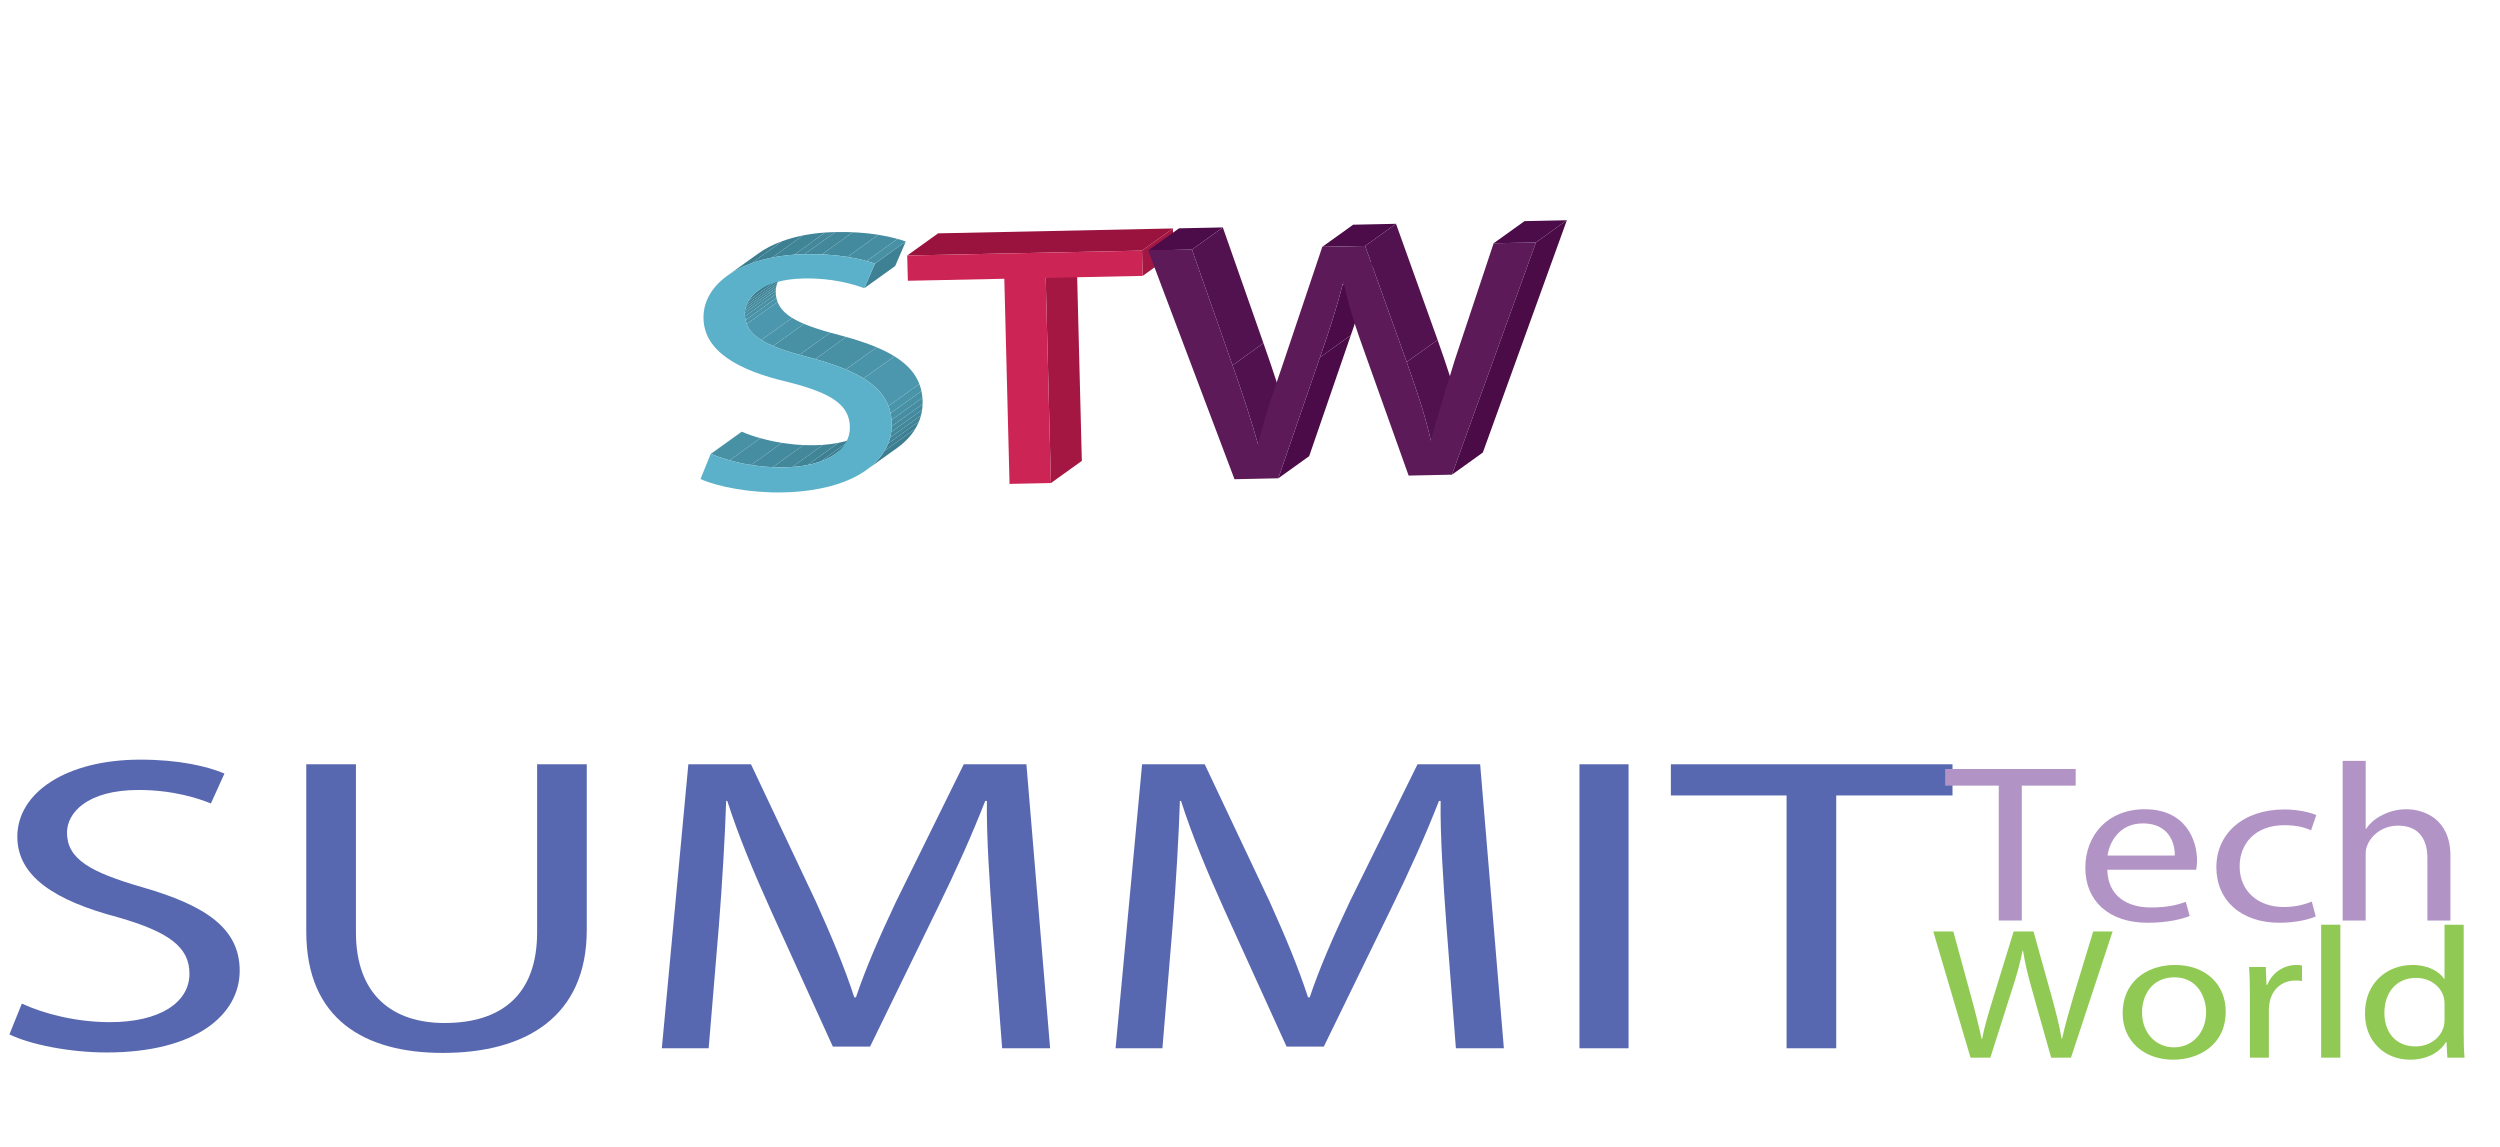 <?xml version="1.0" encoding="utf-8"?>
<!-- Generator: Adobe Illustrator 16.0.0, SVG Export Plug-In . SVG Version: 6.00 Build 0)  -->
<!DOCTYPE svg PUBLIC "-//W3C//DTD SVG 1.1//EN" "http://www.w3.org/Graphics/SVG/1.1/DTD/svg11.dtd">
<svg version="1.1" id="Layer_1" xmlns="http://www.w3.org/2000/svg" xmlns:xlink="http://www.w3.org/1999/xlink" x="0px" y="0px"
	 width="327px" height="150px" viewBox="0 0 327 150" enable-background="new 0 0 327 150" xml:space="preserve">
<g>
	<path fill="#5868B0" d="M2.856,131.273c2.879,1.322,7.087,2.425,11.516,2.425c6.57,0,10.409-2.591,10.409-6.338
		c0-3.473-2.658-5.457-9.375-7.386c-8.121-2.149-13.141-5.291-13.141-10.527c0-5.787,6.423-10.086,16.093-10.086
		c5.094,0,8.785,0.882,11,1.819l-1.771,3.913c-1.624-0.661-4.946-1.764-9.449-1.764c-6.792,0-9.375,3.031-9.375,5.566
		c0,3.473,3.027,5.181,9.892,7.165c8.416,2.425,12.697,5.456,12.697,10.913c0,5.731-5.684,10.691-17.422,10.691
		c-4.798,0-10.04-1.047-12.697-2.369L2.856,131.273z"/>
	<path fill="#5868B0" d="M46.557,99.968v21.991c0,8.322,4.946,11.85,11.59,11.85c7.382,0,12.107-3.638,12.107-11.85V99.968h6.496
		v21.66c0,11.409-8.046,16.094-18.825,16.094c-10.187,0-17.865-4.354-17.865-15.873V99.968H46.557z"/>
	<path fill="#5868B0" d="M129.825,120.801c-0.369-5.181-0.812-11.408-0.738-16.038h-0.222c-1.698,4.354-3.765,8.983-6.275,14.109
		l-8.785,18.022h-4.872l-8.047-17.691c-2.362-5.236-4.355-10.031-5.758-14.44h-0.148c-0.147,4.63-0.517,10.857-0.959,16.425
		l-1.329,15.928h-6.127l3.47-37.147h8.194l8.489,17.968c2.067,4.574,3.765,8.652,5.02,12.511h0.221
		c1.255-3.748,3.027-7.826,5.242-12.511l8.858-17.968h8.194l3.101,37.147h-6.275L129.825,120.801z"/>
	<path fill="#5868B0" d="M189.174,120.801c-0.369-5.181-0.812-11.408-0.738-16.038h-0.221c-1.698,4.354-3.766,8.983-6.275,14.109
		l-8.784,18.022h-4.873l-8.046-17.691c-2.362-5.236-4.355-10.031-5.758-14.44h-0.148c-0.147,4.63-0.517,10.857-0.959,16.425
		l-1.329,15.928h-6.127l3.47-37.147h8.194l8.49,17.968c2.066,4.574,3.765,8.652,5.02,12.511h0.222
		c1.255-3.748,3.026-7.826,5.241-12.511l8.858-17.968h8.194l3.101,37.147h-6.275L189.174,120.801z"/>
	<path fill="#5868B0" d="M213.015,99.968v37.147h-6.423V99.968H213.015z"/>
	<path fill="#5868B0" d="M233.684,104.047H218.55v-4.079h36.838v4.079H240.18v33.068h-6.496V104.047z"/>
</g>
<g>
	<path fill="#B293C5" d="M261.44,102.76h-7.013v-2.176h17.071v2.176h-7.048v17.643h-3.011V102.76z"/>
	<path fill="#B293C5" d="M275.636,113.757c0.068,3.499,2.668,4.94,5.679,4.94c2.155,0,3.455-0.324,4.584-0.735l0.514,1.853
		c-1.061,0.411-2.874,0.882-5.508,0.882c-5.098,0-8.143-2.882-8.143-7.175s2.942-7.674,7.766-7.674c5.405,0,6.843,4.087,6.843,6.704
		c0,0.529-0.069,0.94-0.104,1.205H275.636z M284.462,111.904c0.034-1.646-0.787-4.204-4.174-4.204c-3.045,0-4.379,2.411-4.618,4.204
		H284.462z"/>
	<path fill="#B293C5" d="M302.899,119.873c-0.787,0.353-2.531,0.823-4.755,0.823c-4.995,0-8.245-2.911-8.245-7.263
		c0-4.381,3.489-7.557,8.895-7.557c1.779,0,3.353,0.382,4.174,0.735l-0.685,1.999c-0.718-0.353-1.847-0.676-3.489-0.676
		c-3.797,0-5.85,2.411-5.85,5.381c0,3.293,2.463,5.321,5.747,5.321c1.711,0,2.84-0.382,3.695-0.705L302.899,119.873z"/>
	<path fill="#B293C5" d="M306.421,99.525h3.011v8.88h0.068c0.479-0.734,1.231-1.382,2.155-1.822c0.89-0.441,1.95-0.735,3.079-0.735
		c2.224,0,5.781,1.176,5.781,6.086v8.469h-3.011v-8.174c0-2.294-0.991-4.234-3.831-4.234c-1.95,0-3.489,1.176-4.037,2.587
		c-0.171,0.354-0.205,0.735-0.205,1.235v8.586h-3.011V99.525z"/>
</g>
<g>
	<path fill="#91C955" d="M257.744,138.34l-4.874-16.507h2.622l2.28,8.352c0.57,2.058,1.083,4.114,1.425,5.706h0.058
		c0.313-1.641,0.912-3.6,1.567-5.73l2.565-8.327h2.594l2.337,8.376c0.542,1.959,1.055,3.919,1.34,5.657h0.058
		c0.398-1.813,0.94-3.649,1.539-5.706l2.536-8.327h2.537l-5.444,16.507h-2.594l-2.423-8.596c-0.599-2.106-0.997-3.723-1.254-5.389
		h-0.057c-0.343,1.642-0.77,3.258-1.482,5.389l-2.736,8.596H257.744z"/>
	<path fill="#91C955" d="M291.123,132.315c0,4.384-3.534,6.294-6.869,6.294c-3.734,0-6.613-2.352-6.613-6.099
		c0-3.967,3.021-6.294,6.841-6.294C288.443,126.217,291.123,128.69,291.123,132.315z M280.178,132.438
		c0,2.596,1.738,4.556,4.189,4.556c2.395,0,4.19-1.935,4.19-4.604c0-2.008-1.169-4.556-4.133-4.556
		C281.46,127.833,280.178,130.185,280.178,132.438z"/>
	<path fill="#91C955" d="M294.288,130.185c0-1.396-0.028-2.596-0.114-3.698h2.194l0.086,2.327h0.114
		c0.627-1.592,2.138-2.597,3.819-2.597c0.285,0,0.484,0.024,0.712,0.074v2.032c-0.256-0.049-0.513-0.073-0.854-0.073
		c-1.768,0-3.021,1.15-3.363,2.768c-0.058,0.294-0.114,0.637-0.114,1.004v6.318h-2.479V130.185z"/>
	<path fill="#91C955" d="M303.609,120.952h2.508v17.388h-2.508V120.952z"/>
	<path fill="#91C955" d="M322.251,120.952v14.326c0,1.054,0.028,2.253,0.114,3.062h-2.252l-0.114-2.058h-0.057
		c-0.77,1.323-2.451,2.327-4.703,2.327c-3.335,0-5.9-2.425-5.9-6.024c-0.028-3.943,2.822-6.368,6.186-6.368
		c2.109,0,3.534,0.857,4.161,1.813h0.058v-7.077H322.251z M319.743,131.312c0-0.27-0.029-0.637-0.114-0.906
		c-0.371-1.372-1.739-2.498-3.62-2.498c-2.594,0-4.133,1.959-4.133,4.579c0,2.4,1.368,4.384,4.076,4.384
		c1.682,0,3.221-0.955,3.677-2.571c0.085-0.294,0.114-0.588,0.114-0.931V131.312z"/>
</g>
<g>
	<g>
		<g enable-background="new    ">
			<g enable-background="new    ">
				<defs>
					<path id="SVGID_1_" enable-background="new    " d="M113.294,56.479l-4.04,2.898c-1.461,1.047-3.718,1.691-6.637,1.752
						c-3.695,0.077-7.224-0.74-9.654-1.768l4.041-2.898c2.431,1.028,5.959,1.844,9.654,1.768
						C109.576,58.171,111.833,57.527,113.294,56.479z"/>
				</defs>
				<clipPath id="SVGID_2_">
					<use xlink:href="#SVGID_1_"  overflow="visible"/>
				</clipPath>
				<g clip-path="url(#SVGID_2_)" enable-background="new    ">
					<path fill="#4A94A9" d="M92.962,59.362l4.041-2.898c0.008,0.003,0.017,0.007,0.025,0.01l-4.041,2.898
						C92.979,59.369,92.971,59.366,92.962,59.362"/>
					<path fill="#4891A5" d="M92.987,59.373l4.041-2.898c0.724,0.305,1.545,0.591,2.438,0.84l-4.041,2.898
						C94.532,59.964,93.711,59.678,92.987,59.373"/>
					<path fill="#468DA2" d="M95.425,60.213l4.041-2.898c0.876,0.245,1.823,0.454,2.816,0.611l-4.041,2.898
						C97.249,60.667,96.302,60.458,95.425,60.213"/>
					<path fill="#448A9E" d="M98.241,60.824l4.041-2.898c0.908,0.144,1.854,0.244,2.822,0.287l-4.041,2.898
						C100.096,61.067,99.149,60.968,98.241,60.824"/>
					<path fill="#42879A" d="M101.063,61.111l4.041-2.898c0.513,0.023,1.031,0.03,1.553,0.019c0.343-0.007,0.676-0.022,1-0.045
						l-4.041,2.898c-0.324,0.023-0.657,0.038-1,0.045C102.095,61.141,101.576,61.134,101.063,61.111"/>
					<path fill="#408497" d="M103.617,61.084l4.041-2.898c0.723-0.051,1.398-0.141,2.026-0.265l-4.041,2.898
						C105.015,60.944,104.339,61.033,103.617,61.084"/>
					<path fill="#3E8093" d="M105.643,60.819l4.041-2.898c0.626-0.125,1.204-0.284,1.73-0.476l-4.041,2.898
						C106.847,60.535,106.269,60.695,105.643,60.819"/>
					<path fill="#3C7D90" d="M107.373,60.343l4.041-2.898c0.726-0.264,1.355-0.589,1.88-0.966l-4.04,2.898
						C108.728,59.754,108.099,60.079,107.373,60.343"/>
				</g>
			</g>
			<g enable-background="new    ">
				<defs>
					<path id="SVGID_3_" enable-background="new    " d="M99.18,38.001c1.347-0.966,2.694-1.932,4.041-2.898
						c-1.26,0.904-1.784,2.062-1.757,3.104c0.072,2.821,2.627,4.151,8.398,5.64c7.064,1.866,10.703,4.208,10.816,8.637
						c0.058,2.287-1.033,4.456-3.318,6.095c-1.347,0.966-2.693,1.932-4.041,2.898c2.286-1.639,3.377-3.809,3.318-6.095
						c-0.112-4.429-3.752-6.771-10.816-8.637c-5.771-1.489-8.327-2.819-8.398-5.64C97.396,40.063,97.92,38.905,99.18,38.001z"/>
				</defs>
				<clipPath id="SVGID_4_">
					<use xlink:href="#SVGID_3_"  overflow="visible"/>
				</clipPath>
				<g clip-path="url(#SVGID_4_)" enable-background="new    ">
					<path fill="#3C7D90" d="M99.18,38.001l4.041-2.898c-0.568,0.408-0.987,0.867-1.272,1.344l-4.041,2.898
						C98.193,38.869,98.612,38.409,99.18,38.001"/>
					<path fill="#3E8093" d="M97.908,39.346l4.041-2.898c-0.099,0.165-0.181,0.331-0.249,0.498l-4.041,2.898
						C97.727,39.676,97.809,39.51,97.908,39.346"/>
					<path fill="#408497" d="M97.659,39.844l4.041-2.898c-0.053,0.131-0.097,0.262-0.131,0.394l-4.041,2.898
						C97.562,40.106,97.606,39.975,97.659,39.844"/>
					<path fill="#42879A" d="M97.527,40.237l4.041-2.898c-0.032,0.12-0.056,0.239-0.074,0.357l-4.04,2.898
						C97.471,40.476,97.496,40.357,97.527,40.237"/>
					<path fill="#448A9E" d="M97.454,40.595l4.04-2.898c-0.017,0.115-0.026,0.229-0.03,0.342l-4.041,2.898
						C97.427,40.823,97.438,40.709,97.454,40.595"/>
					<path fill="#468DA2" d="M97.424,40.937l4.041-2.898c-0.002,0.056-0.002,0.113,0,0.169c0.002,0.088,0.007,0.174,0.014,0.26
						l-4.04,2.898c-0.007-0.085-0.012-0.172-0.014-0.26C97.422,41.049,97.422,40.993,97.424,40.937"/>
					<path fill="#4891A5" d="M97.438,41.365l4.04-2.898c0.015,0.171,0.039,0.336,0.073,0.497l-4.041,2.898
						C97.476,41.702,97.452,41.536,97.438,41.365"/>
					<path fill="#4A94A9" d="M97.51,41.862l4.041-2.898c0.039,0.183,0.091,0.359,0.156,0.529l-4.041,2.898
						C97.601,42.221,97.549,42.045,97.51,41.862"/>
					<path fill="#4C97AD" d="M97.666,42.391l4.041-2.898c0.316,0.819,0.942,1.494,1.909,2.091l-4.041,2.898
						C98.608,43.884,97.982,43.21,97.666,42.391"/>
					<path fill="#4A94A9" d="M99.575,44.481l4.041-2.898c0.443,0.273,0.957,0.53,1.545,0.778l-4.041,2.898
						C100.532,45.012,100.018,44.754,99.575,44.481"/>
					<path fill="#4891A5" d="M101.121,45.259l4.041-2.898c0.951,0.399,2.095,0.774,3.445,1.15l-4.041,2.898
						C103.216,46.033,102.071,45.659,101.121,45.259"/>
					<path fill="#468DA2" d="M104.566,46.41l4.041-2.898c0.4,0.111,0.819,0.223,1.256,0.336c0.275,0.073,0.545,0.146,0.81,0.22
						l-4.041,2.898c-0.265-0.074-0.535-0.147-0.81-0.22C105.385,46.633,104.966,46.521,104.566,46.41"/>
					<path fill="#4891A5" d="M106.631,46.966l4.041-2.898c1.499,0.42,2.831,0.867,3.996,1.356l-4.041,2.898
						C109.462,47.833,108.13,47.386,106.631,46.966"/>
					<path fill="#4A94A9" d="M110.627,48.322l4.041-2.898c0.868,0.365,1.642,0.754,2.323,1.175l-4.041,2.898
						C112.269,49.077,111.495,48.688,110.627,48.322"/>
					<path fill="#4C97AD" d="M112.95,49.497l4.041-2.898c1.616,0.998,2.704,2.172,3.259,3.618l-4.04,2.898
						C115.654,51.669,114.565,50.495,112.95,49.497"/>
					<path fill="#4A94A9" d="M116.209,53.115l4.04-2.898c0.115,0.3,0.208,0.611,0.276,0.935l-4.041,2.898
						C116.416,53.727,116.324,53.415,116.209,53.115"/>
					<path fill="#4891A5" d="M116.485,54.05l4.041-2.898c0.061,0.283,0.103,0.575,0.128,0.877l-4.041,2.898
						C116.588,54.625,116.545,54.333,116.485,54.05"/>
					<path fill="#468DA2" d="M116.613,54.927l4.041-2.898c0.012,0.149,0.021,0.301,0.024,0.455c0.003,0.128,0.003,0.255-0.001,0.383
						l-4.041,2.897c0.004-0.127,0.004-0.254,0.001-0.382C116.634,55.228,116.626,55.077,116.613,54.927"/>
					<path fill="#448A9E" d="M116.637,55.765l4.041-2.897c-0.008,0.249-0.029,0.497-0.065,0.743l-4.041,2.898
						C116.607,56.262,116.629,56.014,116.637,55.765"/>
					<path fill="#42879A" d="M116.572,56.508l4.041-2.898c-0.036,0.249-0.086,0.495-0.151,0.738l-4.041,2.898
						C116.485,57.002,116.536,56.756,116.572,56.508"/>
					<path fill="#408497" d="M116.421,57.246l4.041-2.898c-0.07,0.264-0.157,0.525-0.261,0.781l-4.04,2.898
						C116.264,57.771,116.351,57.51,116.421,57.246"/>
					<path fill="#3E8093" d="M116.16,58.027l4.04-2.898c-0.131,0.324-0.289,0.641-0.475,0.951l-4.041,2.898
						C115.871,58.668,116.029,58.351,116.16,58.027"/>
					<path fill="#3C7D90" d="M115.685,58.978l4.041-2.898c-0.549,0.916-1.336,1.762-2.366,2.5l-4.041,2.898
						C114.349,60.739,115.136,59.894,115.685,58.978"/>
				</g>
			</g>
			<g enable-background="new    ">
				<defs>
					<path id="SVGID_5_" enable-background="new    " d="M95.152,36.051c1.347-0.966,2.694-1.932,4.041-2.898
						c2.316-1.662,5.802-2.713,10.074-2.802l-4.041,2.898C100.955,33.338,97.469,34.39,95.152,36.051z"/>
				</defs>
				<clipPath id="SVGID_6_">
					<use xlink:href="#SVGID_5_"  overflow="visible"/>
				</clipPath>
				<g clip-path="url(#SVGID_6_)" enable-background="new    ">
					<path fill="#3C7D90" d="M95.152,36.051l4.041-2.898c0.88-0.631,1.929-1.174,3.126-1.61l-4.041,2.898
						C97.082,34.877,96.033,35.42,95.152,36.051"/>
					<path fill="#3E8093" d="M98.278,34.441l4.041-2.898c0.833-0.303,1.738-0.555,2.707-0.748l-4.041,2.898
						C100.016,33.886,99.111,34.138,98.278,34.441"/>
					<path fill="#408497" d="M100.985,33.693l4.041-2.898c0.913-0.182,1.882-0.311,2.903-0.383l-4.04,2.898
						C102.867,33.382,101.897,33.512,100.985,33.693"/>
					<path fill="#42879A" d="M103.889,33.31l4.04-2.898c0.437-0.031,0.883-0.051,1.339-0.061l-4.041,2.898
						C104.771,33.259,104.325,33.279,103.889,33.31"/>
				</g>
			</g>
			<g>
				<polygon fill="#3E8194" points="114.438,34.486 118.478,31.589 117.088,34.799 113.047,37.697 				"/>
			</g>
			<g enable-background="new    ">
				<defs>
					<path id="SVGID_7_" enable-background="new    " d="M105.227,33.249l4.041-2.898c4.188-0.087,7.345,0.566,9.21,1.238
						l-4.04,2.897C112.572,33.815,109.415,33.162,105.227,33.249z"/>
				</defs>
				<clipPath id="SVGID_8_">
					<use xlink:href="#SVGID_7_"  overflow="visible"/>
				</clipPath>
				<g clip-path="url(#SVGID_8_)" enable-background="new    ">
					<path fill="#42879A" d="M105.227,33.249l4.041-2.898c0.797-0.017,1.558-0.006,2.279,0.026l-4.041,2.898
						C106.785,33.243,106.024,33.232,105.227,33.249"/>
					<path fill="#448A9E" d="M107.506,33.275l4.041-2.898c1.227,0.055,2.34,0.173,3.331,0.33l-4.041,2.898
						C109.846,33.448,108.732,33.33,107.506,33.275"/>
					<path fill="#468DA2" d="M110.837,33.604l4.041-2.898c0.955,0.151,1.796,0.338,2.517,0.539l-4.041,2.898
						C112.634,33.942,111.792,33.755,110.837,33.604"/>
					<path fill="#4891A5" d="M113.354,34.143l4.041-2.898c0.399,0.112,0.761,0.228,1.083,0.344l-4.04,2.897
						C114.114,34.37,113.752,34.255,113.354,34.143"/>
				</g>
			</g>
			<g>
				<path fill="#5AB1C9" d="M105.227,33.249c4.188-0.087,7.345,0.566,9.21,1.237l-1.39,3.211c-1.377-0.511-4.162-1.352-7.919-1.273
					c-5.667,0.118-7.757,2.624-7.705,4.681c0.072,2.821,2.627,4.151,8.398,5.64c7.064,1.866,10.704,4.208,10.816,8.637
					c0.119,4.653-4.521,8.821-14.306,9.025c-4.071,0.084-8.461-0.723-10.704-1.754l1.334-3.291c2.431,1.028,5.959,1.844,9.654,1.768
					c5.479-0.114,8.627-2.283,8.55-5.319c-0.072-2.821-2.328-4.382-8.035-5.827c-6.751-1.558-11.006-4.112-11.113-8.316
					C91.9,37.014,97.165,33.417,105.227,33.249z"/>
			</g>
		</g>
		<g enable-background="new    ">
			<g>
				<polygon fill="#A31742" points="136.781,36.349 140.821,33.451 141.504,60.283 137.464,63.181 				"/>
			</g>
			<g>
				<polygon fill="#A31742" points="149.377,32.779 153.417,29.881 153.501,33.187 149.461,36.085 				"/>
			</g>
			<g>
				<polygon fill="#9A133E" points="118.663,33.419 122.703,30.521 153.417,29.881 149.377,32.779 				"/>
			</g>
			<g>
				<polygon fill="#CC2555" points="149.377,32.779 149.461,36.085 136.781,36.349 137.464,63.181 132.047,63.294 131.364,36.462 
					118.747,36.725 118.663,33.419 				"/>
			</g>
		</g>
		<g enable-background="new    ">
			<g enable-background="new    ">
				<defs>
					<path id="SVGID_9_" enable-background="new    " d="M161.217,47.785l4.041-2.898c1.323,3.729,2.531,7.461,3.341,10.356
						l-4.041,2.897C163.748,55.246,162.541,51.514,161.217,47.785z"/>
				</defs>
				<clipPath id="SVGID_10_">
					<use xlink:href="#SVGID_9_"  overflow="visible"/>
				</clipPath>
				<g clip-path="url(#SVGID_10_)" enable-background="new    ">
					<path fill="#51114E" d="M161.217,47.785l4.041-2.898c1.323,3.729,2.531,7.461,3.341,10.356l-4.041,2.897
						C163.748,55.246,162.541,51.514,161.217,47.785"/>
				</g>
			</g>
			<g>
				<polygon fill="#4B0C49" points="150.175,32.763 154.216,29.865 159.946,29.746 155.906,32.644 				"/>
			</g>
			<g>
				<polygon fill="#52124F" points="155.906,32.644 159.946,29.746 165.258,44.887 161.217,47.785 				"/>
			</g>
			<g>
				<polygon fill="#4A0B48" points="172.648,46.747 176.688,43.849 171.241,59.664 167.201,62.562 				"/>
			</g>
			<g enable-background="new    ">
				<defs>
					<path id="SVGID_11_" enable-background="new    " d="M175.725,36.832l4.041-2.898c-0.785,3.018-1.697,5.985-3.077,9.915
						l-4.04,2.898C174.028,42.817,174.939,39.85,175.725,36.832z"/>
				</defs>
				<clipPath id="SVGID_12_">
					<use xlink:href="#SVGID_11_"  overflow="visible"/>
				</clipPath>
				<g clip-path="url(#SVGID_12_)" enable-background="new    ">
					<path fill="#4B0C49" d="M175.725,36.832l4.041-2.898c-0.04,0.153-0.08,0.306-0.121,0.458l-4.04,2.898
						C175.645,37.138,175.685,36.985,175.725,36.832"/>
					<path fill="#4A0B48" d="M175.604,37.291l4.04-2.898c-0.758,2.863-1.646,5.726-2.956,9.457l-4.04,2.898
						C173.958,43.017,174.847,40.153,175.604,37.291"/>
				</g>
			</g>
			<g enable-background="new    ">
				<defs>
					<path id="SVGID_13_" enable-background="new    " d="M183.996,47.355l4.041-2.898c1.256,3.551,2.459,7.112,3.158,10.27
						l-4.04,2.898C186.455,54.468,185.253,50.906,183.996,47.355z"/>
				</defs>
				<clipPath id="SVGID_14_">
					<use xlink:href="#SVGID_13_"  overflow="visible"/>
				</clipPath>
				<g clip-path="url(#SVGID_14_)" enable-background="new    ">
					<path fill="#51114E" d="M183.996,47.355l4.041-2.898c1.256,3.551,2.459,7.112,3.158,10.27l-4.04,2.898
						C186.455,54.468,185.253,50.906,183.996,47.355"/>
				</g>
			</g>
			<g>
				<polygon fill="#4B0C49" points="172.953,32.288 176.993,29.391 182.599,29.273 178.558,32.171 				"/>
			</g>
			<g>
				<polygon fill="#52124F" points="178.558,32.171 182.599,29.273 188.037,44.458 183.996,47.355 				"/>
			</g>
			<g>
				<path fill="#5C1A59" d="M200.905,31.706l-10.989,30.382l-5.667,0.118l-5.565-15.585c-1.39-3.827-2.335-6.755-2.959-9.789
					c-0.785,3.018-1.696,5.985-3.076,9.915l-5.447,15.814l-5.73,0.12l-11.295-29.918l5.73-0.119l5.311,15.141
					c1.324,3.729,2.531,7.461,3.341,10.356c0.668-3.016,1.931-6.664,3.25-10.538l5.146-15.314l5.604-0.117l5.438,15.184
					c1.257,3.551,2.459,7.112,3.159,10.27c0.902-3.326,1.981-6.755,3.116-10.491l5.092-15.313L200.905,31.706z"/>
			</g>
			<g>
				<polygon fill="#4A0B47" points="200.905,31.706 204.945,28.808 193.956,59.19 189.916,62.088 				"/>
			</g>
			<g>
				<polygon fill="#4B0C49" points="195.363,31.822 199.404,28.924 204.945,28.808 200.905,31.706 				"/>
			</g>
		</g>
	</g>
</g>
</svg>
